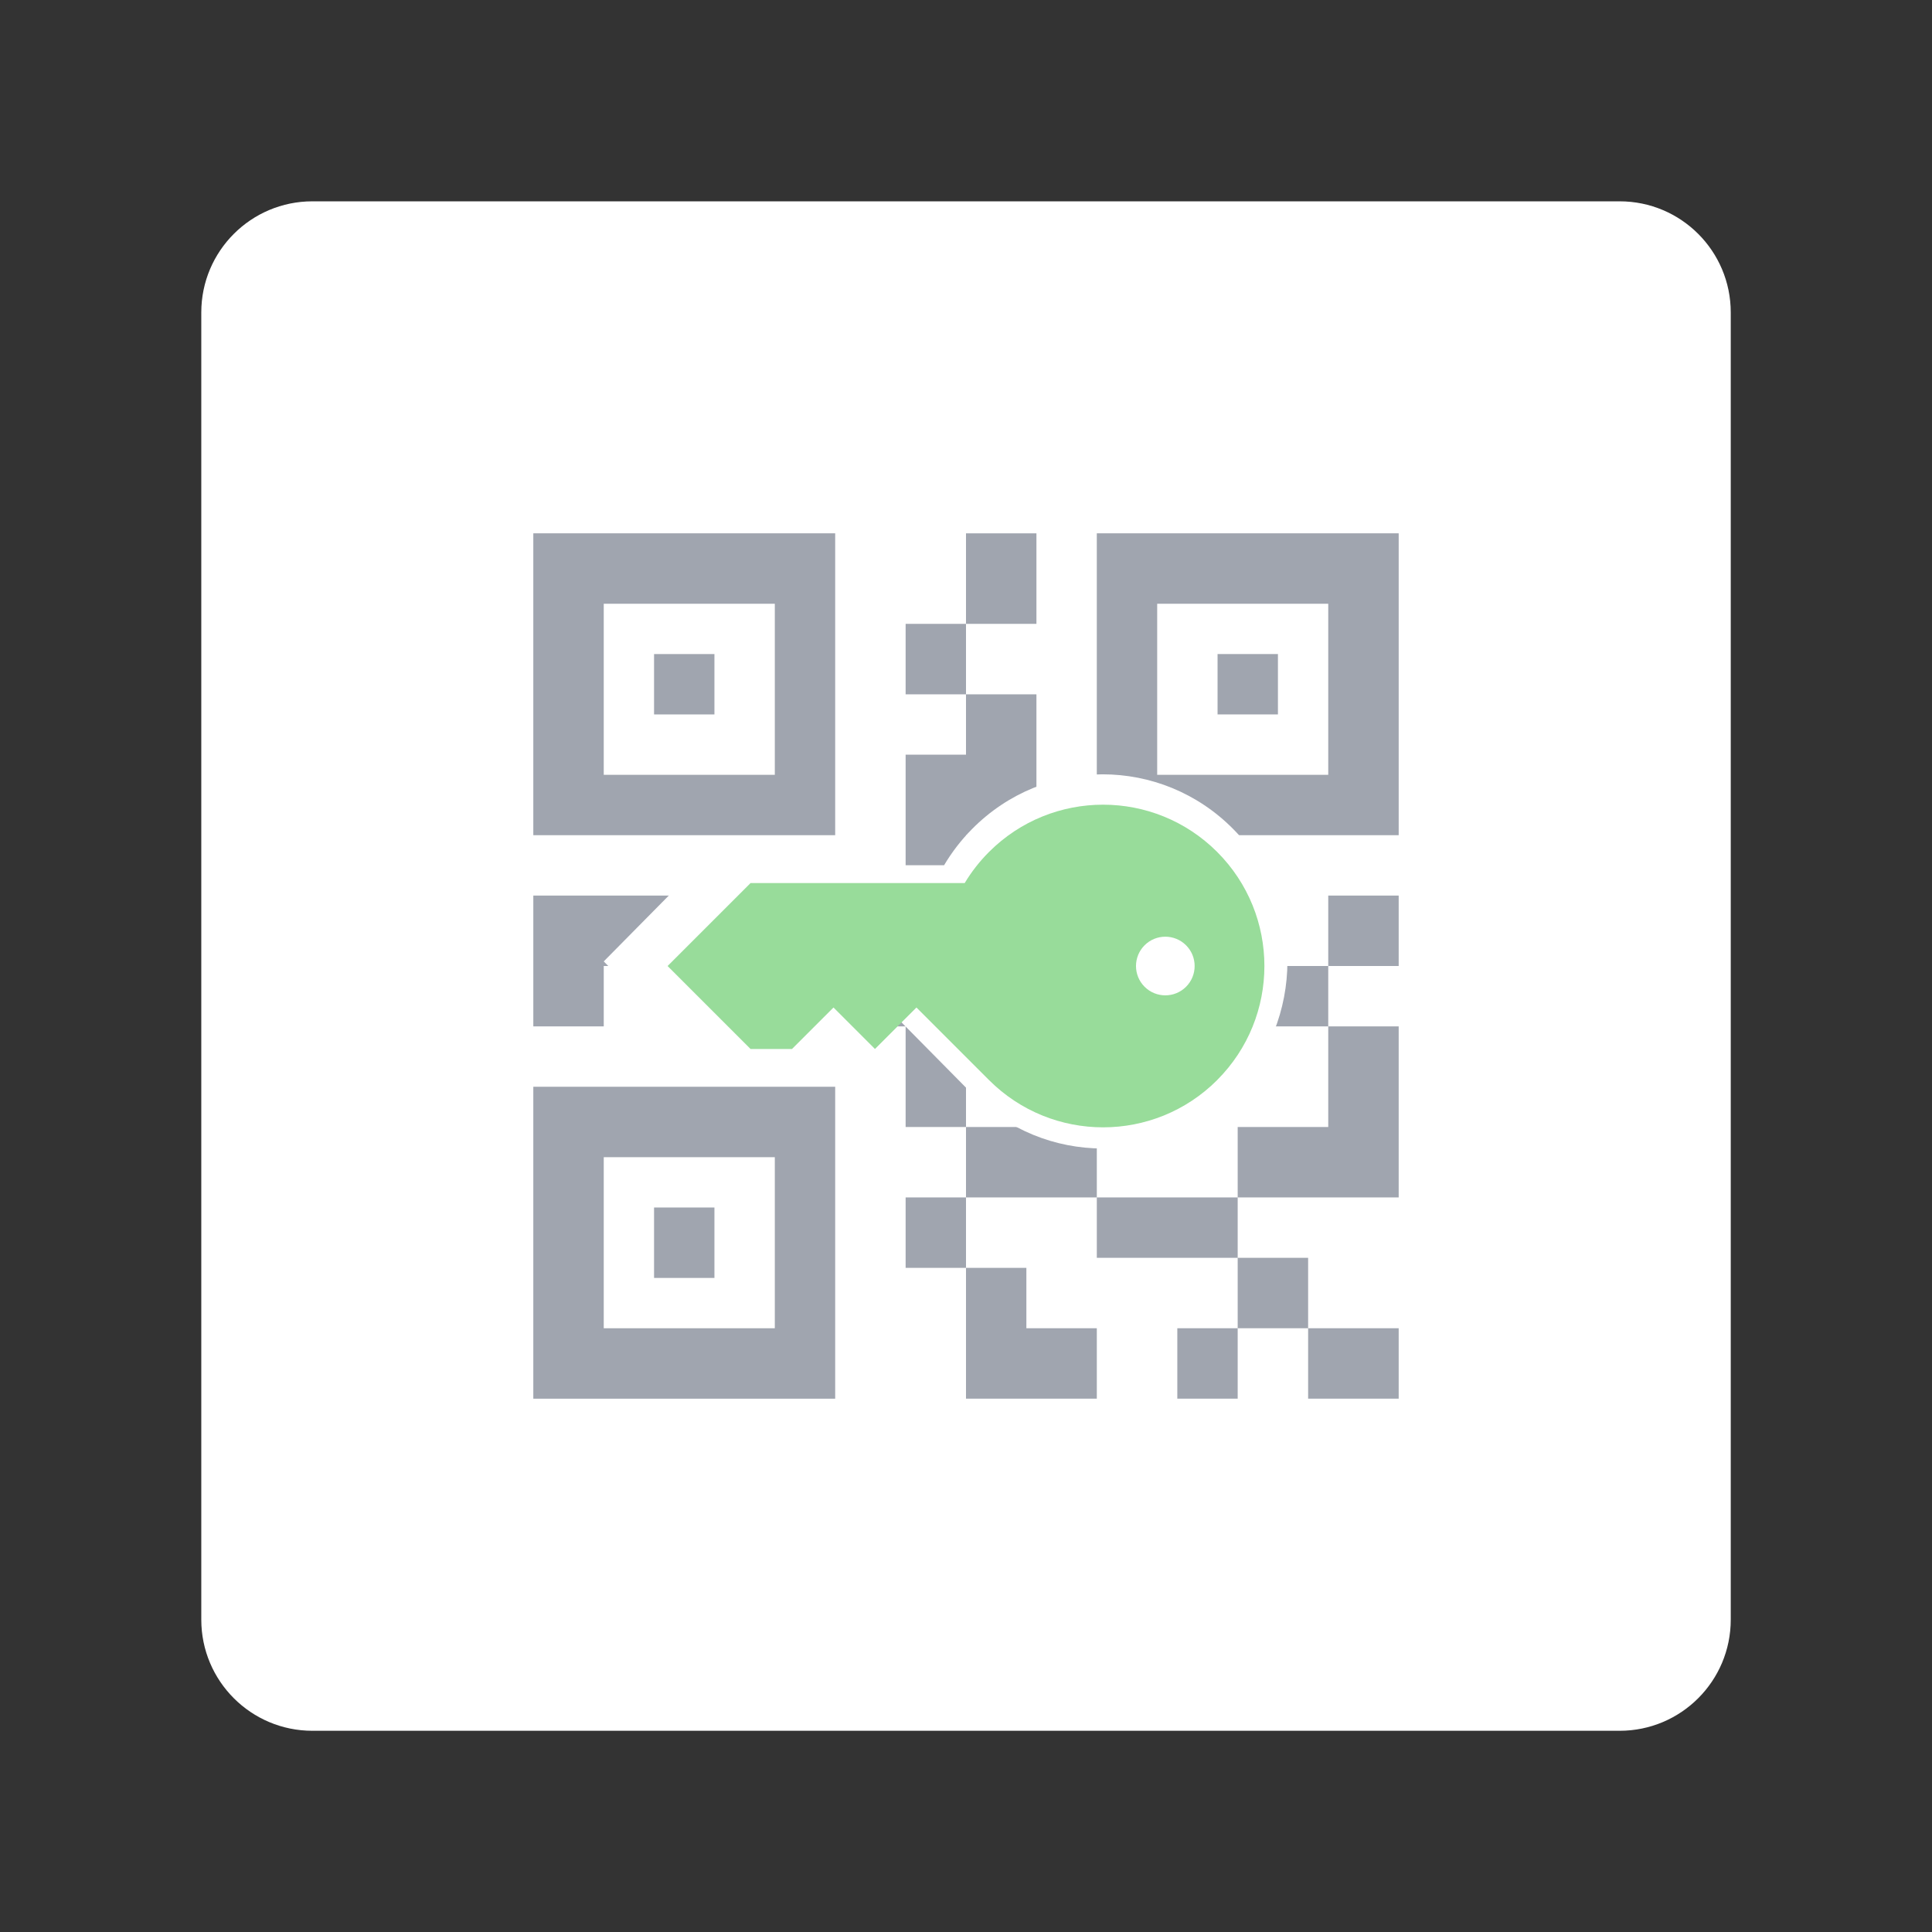 <?xml version="1.0" encoding="UTF-8"?>
<svg version="1.1" viewBox="0 0 192 192" xmlns="http://www.w3.org/2000/svg">
 <rect x="0" y="0" width="192" height="192" fill="#333333" stroke="none"/>
 <g transform="translate(1,-1)">
  <path d="m171 161.96c0 6.099-4.944 11.043-11.043 11.043h-129.91c-6.099 0-11.043-4.944-11.043-11.043v-129.91c0-6.099 4.944-11.043 11.043-11.043h129.91c6.099 0 11.043 4.944 11.043 11.043z" fill="#99bef9" style="fill:#fff"/>
  <g fill="#fff" style="fill:#a0a5af">
   <path d="m82 54h-30v30h30zm-6 24h-17v-17h17z" style="fill:#a0a5af"/>
   <path d="m64 66h6v6h-6zm-12 74h30v-31h-30zm7-24h17v17h-17z" style="fill:#a0a5af"/>
   <path d="m64 121h6v7h-6zm44-67v30h30v-30zm23 24h-17v-17h17z" style="fill:#a0a5af"/>
   <path d="m95 54v9h7v-9h-7zm0 9h-6v7h6v-7zm0 7v6h-6v21h6v-13h7v-14h-7zm0 27v6h6v-6h-6zm6 0h9.471l-0.721-7h-8.75v7zm8.75-7 12.25 3.5v-3.5h-12.25zm-8.75 13v10h-6v7h13v-17h-7zm7 17v6h14v-6h-14zm14 0h16v-17h-7v10h-9v7zm9-17v-6h-9v3 3h9zm-9 0h-8v6h8v-6zm9-6h7v-7h-7v7zm-9 29v7h7v-7h-7zm7 7v7h9v-7h-9zm-7 0h-6v7h6v-7zm-27-13h-6v7h6v-7zm0 7v13h6.486 6.514v-7h-7v-6h-6zm0-14v-10h-6v10h6zm-6-10v-6h-7v-7h-6v7h-8v6h21zm-21-6v-7h-16v13h7v-6h9zm52-31v6h6v-6h-6z" style="fill:#a0a5af"/>
  </g>
 </g>
 <g transform="matrix(2.361 2.39 -2.361 2.39 97.775 57.305)" style="fill:#fff">
  <path d="m16 5.5c0 3.038-2.462 5.5-5.5 5.5h-3.5v2h-2v2l-1 1h-4v-4l5.163-5.163c-0.107-0.428-0.164-0.876-0.164-1.337 0-3.038 2.462-5.5 5.5-5.5 3.038 0 5.5 2.462 5.5 5.5zm-3-1.5c0 0.552-0.448 1-1 1s-1-0.448-1-1 0.448-1 1-1 1 0.448 1 1z" clip-rule="evenodd" fill="#000" fill-rule="evenodd" style="fill:#fff"/>
 </g>
 <g transform="matrix(2.061 2.061 -2.061 2.061 99.32 63.026)" style="fill:#98dc9a">
  <path d="m16 5.5c0 3.038-2.462 5.5-5.5 5.5h-3.5v2h-2v2l-1 1h-4v-4l5.163-5.163c-0.107-0.428-0.164-0.876-0.164-1.337 0-3.038 2.462-5.5 5.5-5.5 3.038 0 5.5 2.462 5.5 5.5zm-3-1.5c0 0.552-0.448 1-1 1s-1-0.448-1-1 0.448-1 1-1 1 0.448 1 1z" clip-rule="evenodd" fill="#000" fill-rule="evenodd" style="fill:#98dc9a"/>
 </g>
</svg>
